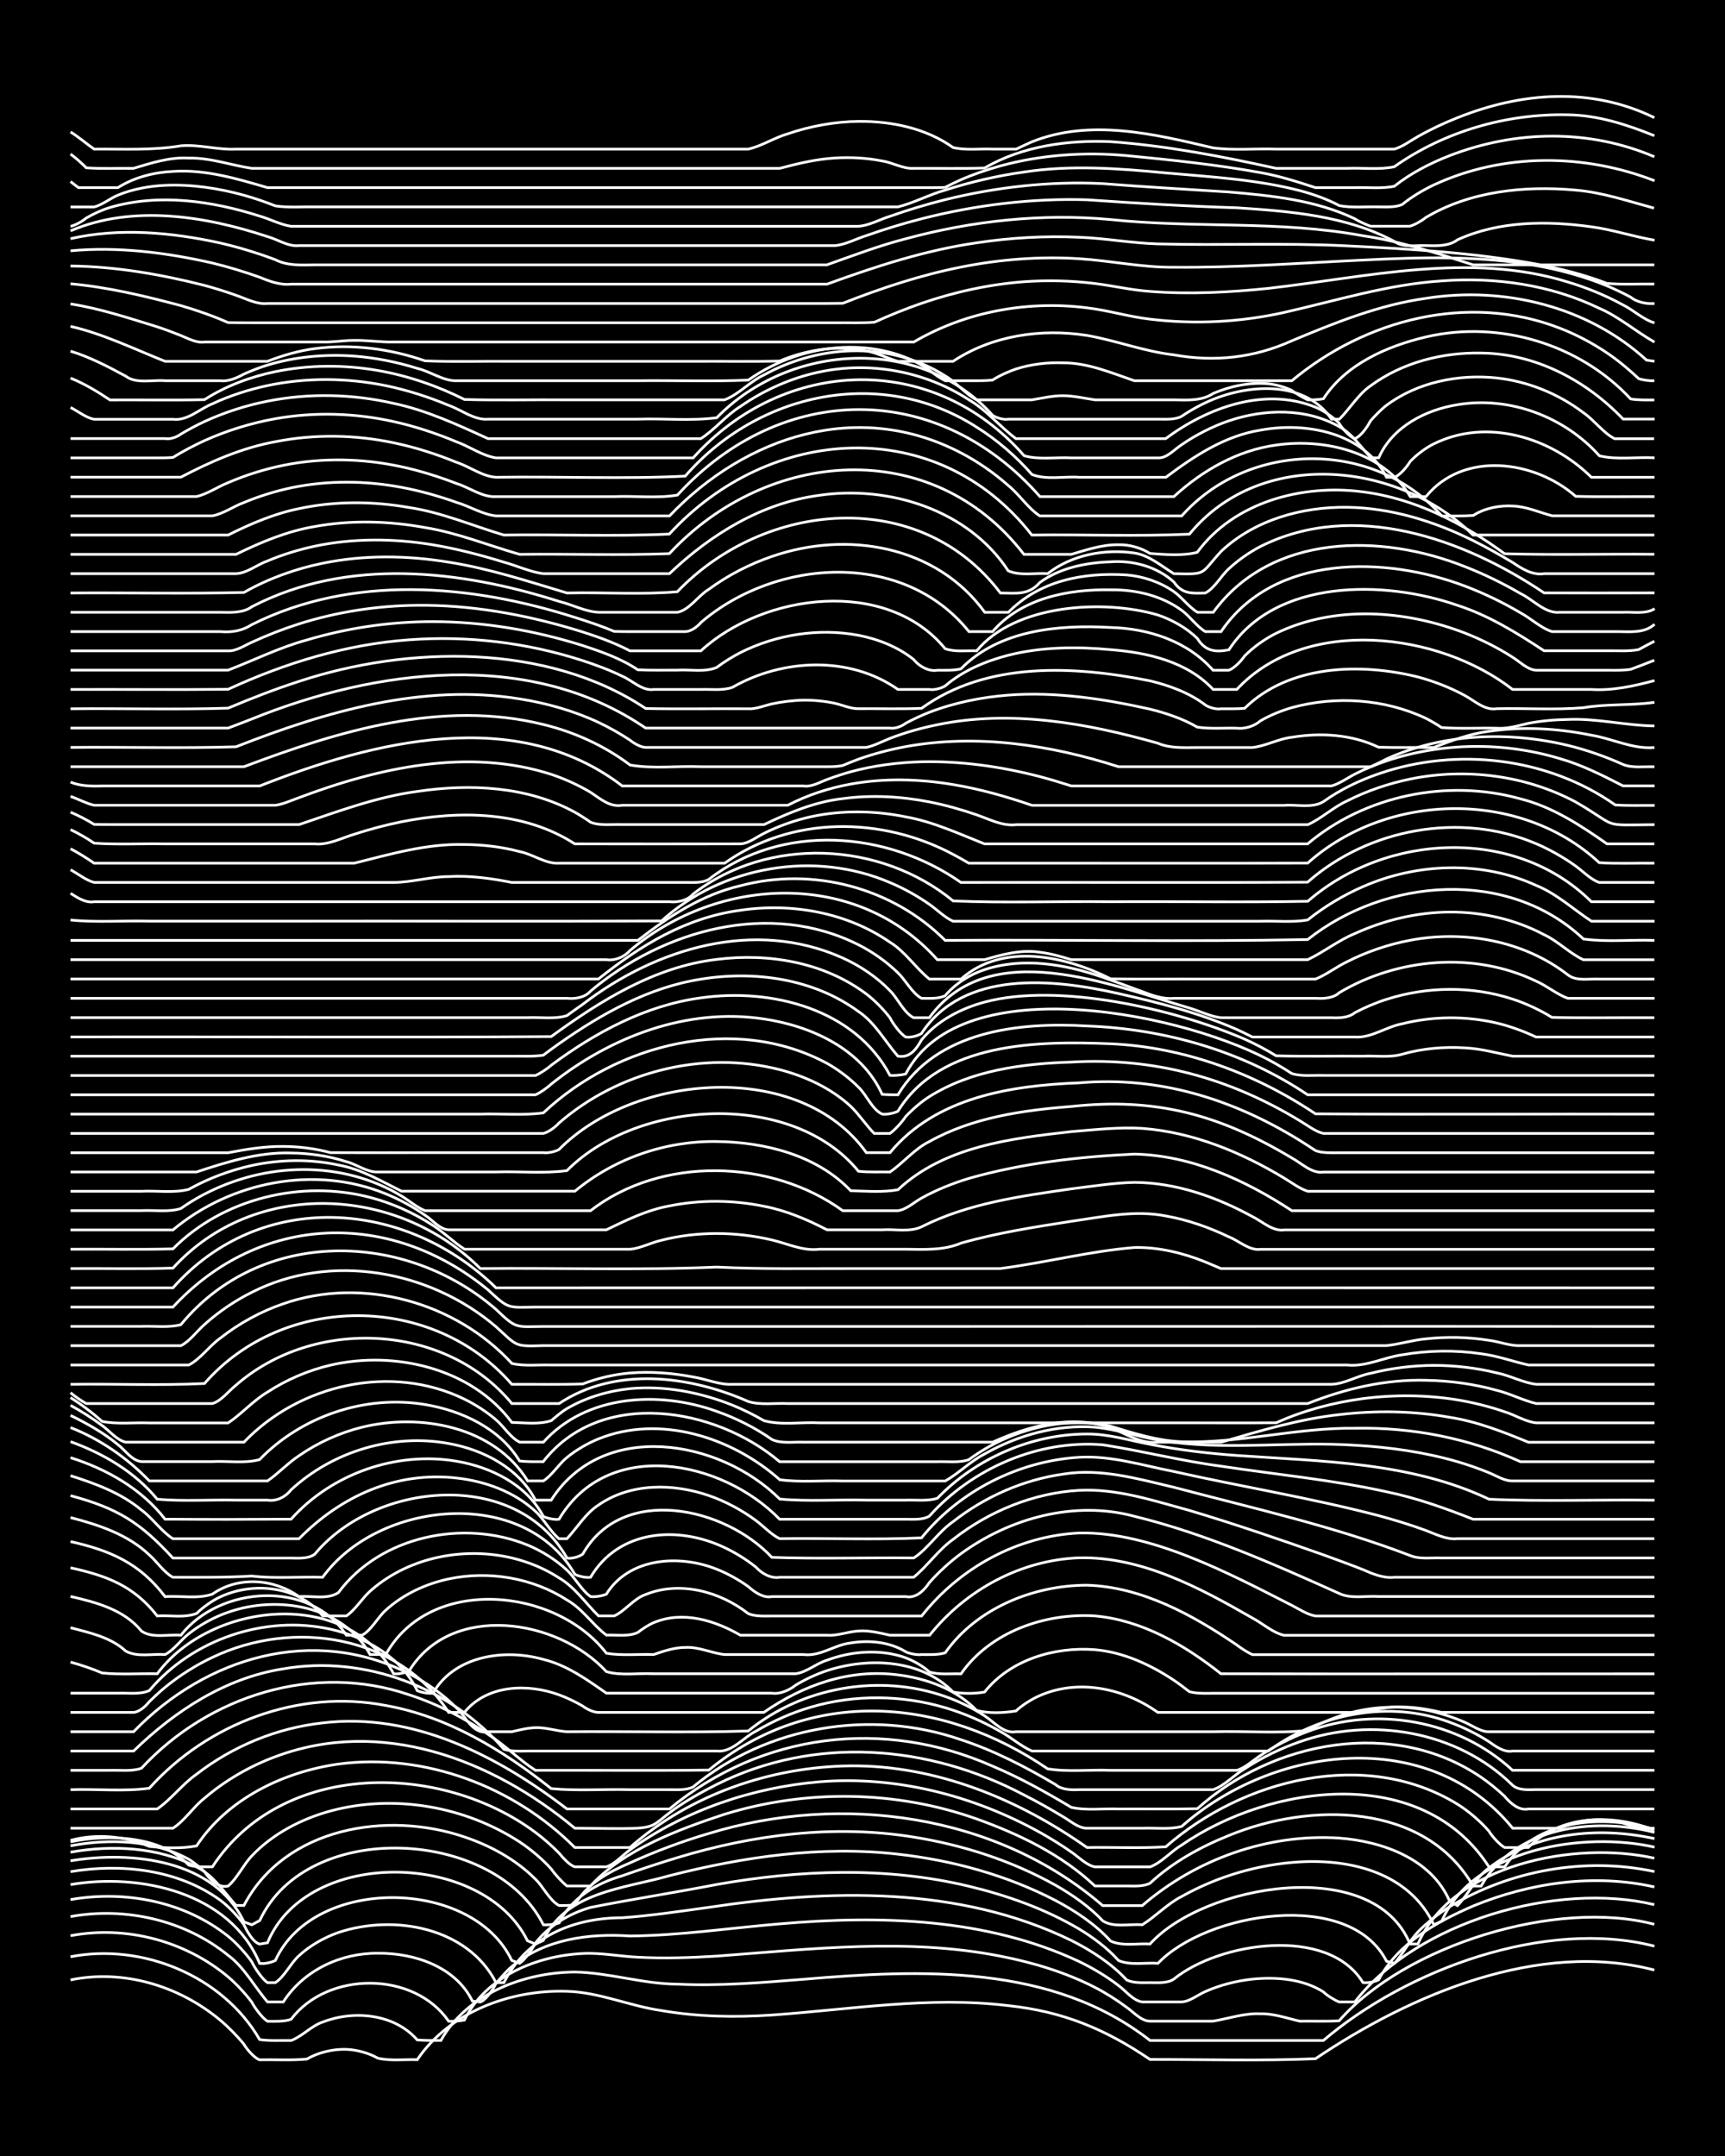 <?xml version="1.0" encoding="UTF-8"?><svg id="a" xmlns="http://www.w3.org/2000/svg" width="1920" height="2400" viewBox="0 0 192 240"><defs><style>.b{fill:none;stroke:#fff;stroke-miterlimit:10;stroke-width:.3px;}.c{stroke-width:0px;}</style></defs><rect class="c" width="192" height="240"/><path class="b" d="M7.85,220.4c5.88-1.22,12.1.66,16.66,4.48.86.71,1.93,1.8,2.63,2.67.31.54,1.14,1.53,1.75,1.74,1.71-.03,3.56.08,5.26-.08,1.28-.74,2.91-1.13,4.39-1.08,1.16.04,2.5.4,3.51.98,1.38.33,2.98.12,4.39.17,3.62-5.33,10.39-7.82,16.66-7.61,3.59.09,6.99,1.64,10.52,2.14,4.03.7,8.2.77,12.28.5,8.74-.61,17.54-2.12,26.31-1.05,6.06.64,10.78,2.59,15.79,5.99,6.12,0,12.31.18,18.42-.08,10.57-7.14,24.85-13.23,37.71-9.87"/><path class="b" d="M7.85,217.82c7.97-1.56,16.95,2.12,21.05,9.22,1.09.17,2.41.08,3.51.1,1.21-.44,2.26-1.64,3.51-2.05,3.46-1.35,7.99-.93,10.52,1.99.78.07,1.85.06,2.63.06,2.91-5.18,9.2-7.57,14.91-7.62,3.82.07,7.57,1.33,11.4,1.35,4.67.23,9.38-.17,14.03-.54,13.08-1.11,27.69-1.73,38.59,6.81h19.3c9.27-7.92,24.72-13.6,36.84-10.5"/><path class="b" d="M7.85,215.48c6.14-1.17,12.76.56,17.54,4.58.88.74,1.95,1.89,2.63,2.81.31.6,1.16,1.77,1.75,2.13.79,0,1.87.06,2.63-.22,4.06-5.38,13.68-5.4,17.54.22.44.03,1.32-.04,1.75-.13,2.37-4.84,8.01-7.16,13.16-7.41,2.02-.11,4.13.32,6.14.41,2.9.16,5.88.06,8.77-.12,10.49-.78,21.15-2.05,31.57,0,3.61.7,7.24,1.79,10.52,3.47,1.16.59,2.47,1.42,3.51,2.2.76.51,1.64,1.56,2.63,1.57,2.3,0,4.71,0,7.02,0,1.71-.28,3.5-.91,5.26-.82,1.46-.05,2.99.5,4.39.82,1.4-.02,2.98.04,4.39-.04,7.36-8.42,24.23-13.61,35.08-10.74"/><path class="b" d="M7.85,213.35c6.09-1.11,12.71.38,17.54,4.31,1.8,1.32,2.96,3.54,4.39,5.19h1.75c2.28-3.53,6.37-5.45,10.53-5.42,4.03-.04,8.65,1.48,10.52,5.33l.88.1c.67-.25,1.46-1.47,1.75-2.08.44-.51,1.23-1.45,1.75-1.86,3.64-3.07,8.56-3.72,13.16-3.41,5.57-.05,11.13-.89,16.66-1.35,11.19-.97,23-.66,33.33,4.19,1.49.72,3.08,1.66,4.39,2.68.78.56,1.62,1.68,2.63,1.82,1.4,0,2.98,0,4.39,0,.9-.04,1.84-.81,2.63-1.15,1.62-.73,3.5-1.2,5.26-1.39,2.66-.26,5.59-.03,7.89,1.42.33.36,1.29.95,1.75,1.12.42,0,1.33,0,1.75,0,6.94-8.94,22.46-13.43,33.33-10.83"/><path class="b" d="M7.85,211.46c6.05-1.07,12.69.2,17.54,4.08.9.72,1.96,1.89,2.63,2.83.3.65,1.15,1.93,1.75,2.33h.88c1.02-.67,1.73-2.2,2.63-3,1.21-1.12,2.83-2.04,4.39-2.58,6.15-2.06,14.37-.59,17.54,5.58h.88c2.55-5.07,7.69-7.22,13.16-7.22,3.21-.23,6.46-.72,9.65-1.16,13.43-2.02,27.86-2.4,40.35,3.69,2.21,1.11,4.45,2.55,6.14,4.38.73.39,1.83.31,2.63.31.82,0,1.92.1,2.63-.39,5.02-4.1,17.17-5.98,21.05.38.47.08,1.33-.08,1.75-.3,2.13-4.06,6.46-6.46,10.52-8.22,6.32-2.6,13.46-3.63,20.17-2.12"/><path class="b" d="M7.85,209.79c7.72-1.33,17.76.87,21.05,8.77.48.08,1.33-.1,1.75-.33,4.29-9.43,21.94-9.22,26.31,0l.88.32c.59-.39,1.44-1.61,1.75-2.25,1.5-1.94,3.8-3.3,6.14-3.97,4.64-.92,9.38-1.65,14.03-2.55,9.25-1.64,18.88-2.02,28.07.19,4.26,1.02,8.5,2.52,12.28,4.76,1.55.93,3.18,2.15,4.39,3.51,1.32.57,2.98.21,4.39.31,5.34-5.63,21.3-8.37,25.44-.23l.88.23c.9-.96,1.71-2.57,2.63-3.51.98-1.02,2.31-2.05,3.51-2.79,6.74-4.06,15.1-5.57,22.8-3.91"/><path class="b" d="M7.85,208.35c5.64-.95,11.94-.25,16.66,3.17.91.67,1.98,1.79,2.63,2.72.31.65.97,1.93,1.75,2.17l.88-.14c4.4-10.68,24.03-10.22,28.94-.23l.88.37.88-.4c2.48-5.44,8.98-5.76,14.03-7.21,8.27-2.11,16.9-3.37,25.43-2.4,6.07.68,12.11,2.33,17.54,5.15,2.21,1.17,4.46,2.65,6.14,4.52,1.31.61,2.98.24,4.39.33,5.95-6.61,24.84-10,28.94,0h.88c3.9-8.96,17.63-11.51,26.31-9.55"/><path class="b" d="M7.85,207.14c6.79-1.13,16-.15,19.3,6.8l.88.32.88-.47c5.27-11.36,26.16-10.29,31.57.47.45.05,1.32-.06,1.75-.2,1.34-2.77,4.16-4.42,7.02-5.25,1.99-.7,4.11-1.41,6.14-2.02,8.47-2.58,17.52-3.72,26.31-2.29,5.49.88,10.92,2.63,15.79,5.36,1.87,1.06,3.79,2.4,5.26,3.97,1.25.78,2.98.31,4.39.43,1.47-.91,2.82-2.36,4.39-3.15,4-2.25,8.58-3.59,13.16-3.85,5.86-.33,12.2,1.31,14.91,7l.88-.41c3.54-8.14,15.88-10,23.68-8.23"/><path class="b" d="M7.85,206.18c4.64-.82,9.8-.59,14.03,1.65,1.85.9,3.07,2.8,4.39,4.28h.88c4.53-8.68,15.92-10.58,24.56-7.62,2.89.97,5.73,2.52,7.89,4.7.86.81,1.56,2.36,2.63,2.93.44.01,1.32-.02,1.75-.06,1.29-2.34,3.77-3.68,6.14-4.69,2.82-1.28,5.8-2.4,8.77-3.27,14.73-4.52,32.02-2.2,43.85,8.03h4.39c5.97-5.17,14.01-8.04,21.93-7.52,4.79.36,10.24,2.29,12.28,7l.88.52c1.21-1.23,2.06-3.17,3.51-4.2,5.14-3.98,12.22-4.63,18.42-3.26"/><path class="b" d="M7.85,205.47c4.33-.82,9.23-.66,13.16,1.5.48.28,1.36.99,1.75,1.38.54.84,1.52,1.86,2.63,1.6.99-.83,1.74-2.43,2.63-3.35,2.33-2.47,5.52-4.12,8.77-5.01,7.07-1.9,14.93-.53,21.05,3.45,1.21.8,2.54,1.92,3.51,3,.35.53,1.25,1.52,1.75,1.9h2.63c3.68-4.05,9.8-6.29,14.91-7.98,9.1-2.8,19.08-2.67,28.07.52,4.73,1.7,9.47,3.97,13.16,7.46,1.1,0,2.41,0,3.51,0,.81,0,1.89.09,2.63-.31,2.5-2.33,5.62-4.04,8.77-5.31,8.98-3.7,21.77-3.74,27.19,5.63h.88c3.78-6.62,12.48-7.7,19.3-5.98"/><path class="b" d="M7.85,205.03c4.15-.89,10.08-.69,13.16,2.59.77.24,1.84.19,2.63.19,7.74-11.84,25.38-11.71,35.96-3.83.84.62,1.91,1.56,2.63,2.31.41.48,1.13,1.33,1.75,1.52,1.1,0,2.41,0,3.51,0,.95-.3,1.84-1.33,2.63-1.89,6.11-4.4,13.57-6.93,21.05-7.57,8.51-.7,17.13,1.5,24.56,5.62,1.13.63,2.45,1.44,3.51,2.19.77.52,1.69,1.48,2.63,1.66,2.01,0,4.13,0,6.14,0,1.27-.47,2.35-1.75,3.51-2.43,9.96-6.86,26.8-9.09,34.21,2.43h1.75c3.51-5.41,10.99-5.84,16.66-4.18"/><path class="b" d="M7.85,204.87c2.83-.79,6.09-.49,8.77.67,1.68.18,3.59.26,5.26-.06,3.47-5.27,9.68-8.24,15.79-9.11,9.57-1.27,19.55,2.49,26.31,9.29h6.14c6.67-5.9,15.7-9,24.56-9.09,9.49-.07,18.64,3.68,26.31,9.09,2.89-.05,5.88.11,8.77-.08,8.59-7.55,22.24-11.01,32.45-4.75,1.23.77,2.56,1.9,3.51,3,.31.54,1.2,1.53,1.75,1.83h2.63c3.64-3.72,9.44-3.75,14.03-1.94"/><path class="b" d="M7.85,203.51h11.4c1.29-.82,2.3-2.4,3.51-3.34,2.3-1.98,5.05-3.57,7.89-4.62,11.76-4.42,24.12.29,33.33,7.96,12.84.12,5.48.34,15.79-4.87,10.9-5.45,23.58-4.45,34.21,1.17,1.44.73,3.01,1.61,4.39,2.45.77.44,1.69,1.28,2.63,1.25,2.01,0,4.13,0,6.14,0,1.4-.06,3.02.18,4.39-.2,10.22-9.06,27.52-11.22,36.84.2,1.71,0,3.55,0,5.26,0,1.07-.41,2.36-.85,3.51-.92,1.11-.08,2.43.06,3.51.35.44.13,1.32.42,1.75.57.43,0,1.32,0,1.75,0"/><path class="b" d="M7.85,201.37h9.65c1.55-1.06,2.83-2.8,4.39-3.88,4.03-3.12,8.96-5.15,14.03-5.7,10.02-1.21,19.46,3.65,27.19,9.58h11.4c10.24-8.48,23.85-10.14,35.96-4.77,3.02,1.27,5.97,2.91,8.77,4.59,1.67.38,3.56.11,5.26.18,2.9-.02,5.88.04,8.77-.03,8.39-7.58,21.89-10.12,31.57-3.51.83.56,1.9,1.43,2.63,2.13.6.73,1.6,1.64,2.63,1.41,4.66,0,9.37,0,14.03,0"/><path class="b" d="M7.85,199.22c2.89-.1,5.91.23,8.77-.16,6.49-7.24,16.69-11.08,26.31-9.21,6.88,1.22,13.03,4.96,18.42,9.25,2.88.28,5.88.04,8.77.12,1.41,0,2.98,0,4.39,0,.81,0,1.88.08,2.63-.3,8.18-6.79,19.81-8.74,29.82-5.26,3.68,1.2,7.2,3.03,10.52,4.99.68.6,1.78.61,2.63.57,1.1,0,2.41,0,3.51,0,3.78,0,7.62,0,11.4,0,1.27-.42,2.36-1.66,3.51-2.32,1.88-1.23,4.02-2.28,6.14-3.01,7.99-2.84,17.57-1.19,23.68,4.83.65.6,1.81.51,2.63.49,1.09,0,2.41,0,3.51,0,3.19,0,6.46,0,9.65,0"/><path class="b" d="M7.85,197.07c1.41,0,2.98,0,4.39,0,1.1-.04,2.45.15,3.51-.24,7.47-8.08,19.26-11.8,29.82-8.16,3.1,1,6.09,2.56,8.77,4.4,1.82,1.16,3.46,2.84,5.26,4,6.42-.02,12.88.05,19.3-.03,11.36-9.34,26-8.13,37.71-.14,2.27.38,4.72.07,7.02.17,4.07,0,8.21,0,12.28,0,.43,0,1.32,0,1.75,0,.91-.26,1.85-1.14,2.63-1.65,1.6-1.06,3.46-2.01,5.26-2.67,7.65-2.89,16.79-1.27,22.8,4.31h15.79"/><path class="b" d="M7.85,194.92h7.02c4.6-4.47,10.23-8.15,16.66-9.15,9-1.57,18.63,2.05,24.56,8.96,1.08.32,2.4.16,3.51.19,1.71,0,3.55,0,5.26,0,4.95,0,9.96,0,14.91,0,1.7.2,2.97-1.53,4.39-2.22,1.89-1.13,4.03-2.07,6.14-2.68,4.83-1.41,10.09-1.35,14.91.08,2.1.62,4.24,1.55,6.14,2.65,1.14.61,2.31,1.66,3.51,2.17,8.76,0,17.55,0,26.31,0,5.74-4.18,13.42-5.72,20.17-3.21,1.48.53,3.06,1.31,4.39,2.17.71.51,1.7,1.23,2.63,1.04,5.25,0,10.54,0,15.79,0"/><path class="b" d="M7.85,192.77h7.02c8.06-8.32,20-11.89,30.7-6.44,1.89.96,3.77,2.3,5.26,3.81,1.03.95,1.8,2.98,3.51,2.63.78,0,1.85,0,2.63,0,.77-.18,1.83-.44,2.63-.45,1.12-.05,2.4.39,3.51.45,6.71-.06,13.47.13,20.17-.08,6.01-4.91,14.6-6.41,21.93-3.84,1.49.52,3.07,1.29,4.39,2.16,1.06.68,2.11,2.02,3.51,1.76,7.3,0,14.63,0,21.93,0,3.48-.11,7.07.23,10.52-.15,1.6-.92,3.47-1.67,5.26-2.09,2.85-.67,5.92-.66,8.77.02,1.13.27,2.45.72,3.51,1.2.77.34,1.74,1.05,2.63,1.02,6.13,0,12.29,0,18.42,0"/><path class="b" d="M7.85,190.62c2.3,0,4.71,0,7.02,0,.67-.06,1.37-.71,1.75-1.2.43-.42,1.29-1.22,1.75-1.59,1.57-1.29,3.43-2.47,5.26-3.33,8.98-4.31,20.65-2.53,26.31,6.12h1.75c2.5-3.09,7.03-3.24,10.52-1.96.82.29,1.88.8,2.63,1.24.43.33,1.2.72,1.75.72,3.19,0,6.46,0,9.65,0,2.9,0,5.87,0,8.77,0,4.41-3.05,9.49-4.87,14.91-4.18,3.2.39,6.5,1.59,8.77,3.95,1.35.38,3.01.29,4.39.07.68-.64,1.77-1.33,2.63-1.7,4.33-1.91,9.4-.83,13.16,1.86,7.01,0,14.04,0,21.05,0,2.03.1,4.09-.72,6.14-.6,1.43,0,3,.27,4.39.6,1.1,0,2.41,0,3.51,0,6.71,0,13.46,0,20.17,0"/><path class="b" d="M7.85,188.48c1.71,0,3.55,0,5.26,0,1.11-.05,2.47.18,3.51-.29,4.8-5.71,12.89-8.45,20.17-6.83,3.91.87,7.86,3.11,9.65,6.84.43.2,1.29.35,1.75.28,2.41-4.19,7.96-4.98,12.28-3.76,2.61.63,4.87,2.25,7.02,3.76,6.13,0,12.29,0,18.42,0,.89.14,1.95-.33,2.63-.88,1.04-.64,2.35-1.25,3.51-1.63,4.61-1.5,10.48-1.28,14.03,2.38,1.09.2,2.42.2,3.51,0,2.86-3.61,7.81-5.06,12.28-4.71,3.15.27,6.17,1.66,8.77,3.39.45.3,1.33.95,1.75,1.29,1.08.28,2.41.14,3.51.17,2.6,0,5.29,0,7.89,0,13.44,0,26.9,0,40.35,0"/><path class="b" d="M7.85,185.02c1.12.3,2.44.75,3.51,1.21,2,.21,4.13.05,6.14.09,5.96-8.05,21.16-9.66,26.31,0,.48.08,1.33-.11,1.75-.35,4.69-7.61,16.52-5.8,21.93.11,1.65.49,3.56.14,5.26.24,2.9,0,5.87,0,8.77,0,2.3,0,4.71,0,7.02,0,1.21-.15,2.34-1.16,3.51-1.51,2.48-.93,5.32-1.2,7.89-.54,1.22.31,2.57,1,3.51,1.85,1.06.34,2.41.17,3.51.21,3.25-4.68,9.37-6.8,14.91-6.45,5.22.46,10,3.24,14.03,6.44,16.07.04,32.16,0,48.24.01"/><path class="b" d="M7.85,181.19c2.11.56,4.49,1.06,6.14,2.6,1.27.72,2.98.28,4.39.39.95-.49,1.8-1.67,2.63-2.31,1.26-1.01,2.86-1.88,4.39-2.4,5.5-1.94,12.78-.73,15.79,4.71h1.75c4.89-8.82,18.89-7.52,24.56-.14,1.69.28,3.56.08,5.26.14,1.07-.38,2.36-.8,3.51-.79,1.48-.1,2.96.65,4.39.79,2.9,0,5.87,0,8.77,0,1.91.23,3.39-1.07,5.26-1.29,2.05-.34,4.35-.12,6.14.99.41.21,1.29.37,1.75.3.79,0,1.87.06,2.63-.2,3.5-4.97,9.83-7.52,15.79-7.52,6.1.19,11.73,3.3,16.66,6.65.41.33,1.27.88,1.75,1.08.78,0,1.85,0,2.63,0,2.3,0,4.71,0,7.02,0,11.69,0,23.4,0,35.08,0"/><path class="b" d="M7.85,177.71c2.86.66,5.96,1.47,7.89,3.85,1.17.84,2.98.35,4.39.47,4.34-5.52,14.39-6.21,18.42,0h1.75c1.04-.56,1.76-2.02,2.63-2.78,1.93-1.77,4.47-2.95,7.02-3.49,4.45-.94,9.32-.13,13.16,2.35,1.74.98,2.86,2.77,4.39,3.91,1.11-.05,2.48.2,3.51-.31.41-.33,1.26-.89,1.75-1.08,3.21-1.35,6.78-.27,9.65,1.4,3.19,0,6.46,0,9.65,0,1.12.09,2.39-.42,3.51-.47,1.13-.1,2.42.24,3.51.47,1.4,0,2.98,0,4.39,0,4.03-5.06,10.16-8.38,16.66-8.62,6.95-.14,13.42,3.34,19.3,6.72,1.11.59,2.26,1.64,3.51,1.91,2.6,0,5.29,0,7.89,0,11.1,0,22.23,0,33.33,0"/><path class="b" d="M7.85,174.52c4.03.89,7.02,1.99,9.65,5.36,1.41-.09,3.05.25,4.39-.28.69-.68,1.75-1.44,2.63-1.84,3.71-1.73,8.74-1.2,11.4,2.12.78,0,1.85,0,2.63,0,.96-.64,1.78-1.99,2.63-2.74,1.72-1.56,3.92-2.74,6.14-3.41,4.92-1.49,10.56-.9,14.91,1.92,1.74,1.01,2.99,2.86,4.39,4.23.44,0,1.31,0,1.75,0,1.23-.57,2.19-1.95,3.51-2.39,3.8-1.54,8.27-.32,11.4,2.13.75.34,1.83.27,2.63.27,1.41,0,2.98,0,4.39,0,4.07,0,8.21,0,12.28,0,4.22-5.36,10.69-8.92,17.54-9.24,7.93-.18,16.72,4.51,23.68,8.06.77.4,1.76,1.05,2.63,1.18,1.41,0,2.98,0,4.39,0,3.49,0,7.04,0,10.52,0,7.59,0,15.21,0,22.8,0"/><path class="b" d="M7.85,171.6c4.43,1,7.71,2.41,10.52,6.13,1.7-.11,3.63.28,5.26-.27,2.88-2.03,6.84-1.74,9.65.27,1.41-.12,3.17.37,4.39-.45,4.67-6.31,13.94-8.2,21.05-5.29,1.55.64,3.16,1.64,4.39,2.8.87.8,1.64,2.27,2.63,2.94.47.06,1.33-.08,1.75-.27,2.53-4.1,8.16-4.44,12.28-2.78,1.18.46,2.49,1.19,3.51,1.93.7.61,1.66,1.31,2.63,1.12,4.95,0,9.96,0,14.91,0,1.15.23,2.06-.71,2.63-1.57.99-1.12,2.3-2.32,3.51-3.21,5.46-3.98,12.67-5.95,19.3-4.16,7.9,1.93,15.41,5.27,22.8,8.59,1.3.63,2.98.24,4.39.34,2.6,0,5.29,0,7.89,0,7.59,0,15.21,0,22.8,0"/><path class="b" d="M7.85,168.93c3.13.81,6.38,1.88,8.77,4.16.82.71,1.65,1.98,2.63,2.49,2.9,0,5.88.04,8.77-.14,2.58.31,5.3.06,7.89.14,6.19-8.57,22.38-10.19,28.07-.34.42.23,1.27.42,1.75.34,3.14-5.33,9.74-5.77,14.91-3.31,1.18.55,2.5,1.37,3.51,2.19.62.69,1.67,1.29,2.63,1.12,4.95,0,9.96,0,14.91,0,1.52-1.23,2.77-3.07,4.39-4.22,3.99-3.13,8.95-5.17,14.03-5.46,4.18-.22,8.29,1.15,12.28,2.24,5,1.49,9.99,3.2,14.91,4.94,1.41.51,2.99,1.09,4.39,1.64,1.06.47,2.32,1,3.51.86,9.64,0,19.3,0,28.94,0"/><path class="b" d="M7.85,166.49c5.25,1.41,7.74,2.97,11.4,6.95,3.19,0,6.46,0,9.65,0,1.1,0,2.41,0,3.51,0,.83.01,1.93.1,2.63-.44,6.74-8.11,22.41-9.57,28.07.44.51.1,1.34-.14,1.75-.44,4.41-7.79,15.83-5.24,21.05.36,5.24.19,10.54.01,15.79.07,1.54-.98,2.77-2.94,4.39-4.05,3.53-2.77,7.83-4.67,12.28-5.29,4.14-.67,8.28.53,12.28,1.47,8.81,2.33,17.79,4.33,26.31,7.6,1.05.44,2.4.22,3.51.27,2.01,0,4.13,0,6.14,0,5.83,0,11.71,0,17.54,0"/><path class="b" d="M7.85,164.27c2.77.88,5.64,1.93,7.89,3.82,1.22.88,2.24,2.4,3.51,3.2h14.03c4.68-4.75,10.79-7.52,17.54-6.76,3.17.35,6.4,1.52,8.77,3.7.9.81,1.69,2.29,2.63,3.06h.88c1.1-1.18,2.11-2.86,3.51-3.75,3.55-2.48,8.31-2.43,12.28-1.06,1.84.63,3.7,1.63,5.26,2.79.79.58,1.73,1.59,2.63,2.01,5.24-.08,10.55.15,15.79-.09,4.23-5.24,10.83-8.56,17.54-8.97,3.56-.21,7.07.91,10.52,1.58,7.58,1.7,15.29,2.95,22.8,4.91,1.73.47,3.58,1.03,5.26,1.65,1.07.4,2.32,1.06,3.51.92,7.3,0,14.63,0,21.93,0"/><path class="b" d="M7.85,162.26c4.03,1.28,7.9,3.46,10.52,6.85,4.66.04,9.37.03,14.03,0,4.52-5.07,11.72-7.59,18.42-6.45,3.82.65,7.78,2.59,9.65,6.14.42.22,1.28.4,1.75.32,5.41-9.13,18.12-6.63,24.56,0,3.49,0,7.04,0,10.52,0,1.1,0,2.41,0,3.51,0,.82,0,1.9.09,2.63-.35,4.77-5.32,12.13-8.52,19.3-7.94,4.38.68,8.75,1.8,13.16,2.38,6.13.93,12.36,1.51,18.42,2.85,3.3.67,6.53,1.83,9.65,3.06,6.71,0,13.46,0,20.17,0"/><path class="b" d="M7.85,160.48c3.65,1.32,7.16,3.37,9.65,6.41,2.88.25,5.88.04,8.77.1,1.1,0,2.41,0,3.51,0,1.02.16,2.02-.37,2.63-1.16,4.64-4.28,11.32-6.29,17.54-5.14,3.85.69,7.78,2.72,9.65,6.3h1.75c5.72-8.99,18.74-6.8,25.44-.12,3.17.29,6.46.04,9.65.12,1.41,0,2.98,0,4.39,0,1.1-.04,2.44.14,3.51-.21,4.28-4.45,10.48-7.15,16.66-7.15,2.36-.02,4.72.72,7.02,1.15,3.16.62,6.44,1.01,9.65,1.24,9.45.66,19.35.72,28.07,4.87,6.11.28,12.3.02,18.42.11"/><path class="b" d="M7.85,158.91c3.31,1.3,6.3,3.38,8.77,5.94h13.16c1.16-.8,2.32-2.03,3.51-2.81,2.09-1.45,4.54-2.56,7.02-3.17,6.51-1.59,14.7-.08,18.42,5.98h1.75c.95-.6,1.76-1.92,2.63-2.61.99-.82,2.32-1.59,3.51-2.07,6.82-2.75,14.87-.18,20.17,4.55,2.28.31,4.72.06,7.02.14,3.78,0,7.62,0,11.4,0,1.49-.84,2.85-2.23,4.39-3.01,3.69-2.1,8.02-3.29,12.28-2.98,2.94.3,5.82,1.42,8.77,1.69,6.69.82,13.47-.12,20.17.32,3.83.22,7.72.76,11.4,1.83,1.12.33,2.43.78,3.51,1.23.77.31,1.76.95,2.63.91,5.25,0,10.54,0,15.79,0"/><path class="b" d="M7.85,157.56c1.81.88,3.71,1.95,5.26,3.24.79.59,1.57,1.81,2.63,1.9,2.6,0,5.29,0,7.89,0,1.7-.09,3.61.23,5.26-.22,4.68-4.84,11.77-7.24,18.42-6.13,4.08.68,8.31,2.64,10.52,6.28.78.1,1.85.08,2.63.08,6.38-8.23,19.16-6.08,26.31,0,4.37,0,8.79,0,13.16,0,1.41,0,2.98,0,4.39,0,1.11-.04,2.44.15,3.51-.22,2.56-1.9,5.64-3.22,8.77-3.81,2.28-.42,4.75-.46,7.02.08,2.55.79,5.21,1.62,7.89,1.73,6.46.21,12.83-1.59,19.3-1.5,6.33-.13,12.66,1.1,18.42,3.72,4.95,0,9.96,0,14.91,0"/><path class="b" d="M7.85,156.44c1.15.62,2.46,1.46,3.51,2.24.79.56,1.64,1.64,2.63,1.86,4.37,0,8.79,0,13.16,0,6.19-6.47,16.41-8.78,24.56-4.78,1.19.58,2.51,1.43,3.51,2.3.83.69,1.62,2.01,2.63,2.48h2.63c4.79-5.33,12.9-5.74,19.3-3.43,2.14.75,4.29,1.83,6.14,3.13,1.04.49,2.4.25,3.51.3,7.01,0,14.04,0,21.05,0,4.06-1.84,8.78-3.11,13.16-1.6,1.69.65,3.37,1.84,5.26,1.6,2.3,0,4.71.01,7.02,0,4.31-1.26,8.68-2.58,13.16-3.07,4.06-.48,8.25-.42,12.28.3,3.03.47,5.96,1.62,8.77,2.78,4.66,0,9.37,0,14.03,0"/><path class="b" d="M7.85,155.58c1.17.73,2.49,1.72,3.51,2.65,1.68.34,3.56.1,5.26.17,2.9,0,5.87,0,8.77,0,1.49-.99,2.83-2.52,4.39-3.44,2.11-1.38,4.56-2.43,7.02-3,7.12-1.64,15.67.33,20.17,6.38,1.4.03,3.04.26,4.39-.2.45-.38,1.24-1.06,1.75-1.34,2.11-1.24,4.6-1.97,7.02-2.22,3.86-.36,7.82.41,11.4,1.84,1.14.46,2.45,1.11,3.51,1.73,1.94.53,4.14.13,6.14.24,13.73,0,27.49,0,41.22,0,3.19,0,6.46.02,9.65-.01,3.03-1.37,6.35-2.25,9.65-2.69,3.47-.45,7.07-.42,10.52.14,1.74.29,3.6.75,5.26,1.33,1.12.33,2.33,1.12,3.51,1.23,4.37,0,8.79,0,13.16,0"/><path class="b" d="M7.85,155.03c.4.35,1.28.97,1.75,1.21,3.19,0,6.46,0,9.65,0,1.41,0,2.98,0,4.39,0,1-.29,1.84-1.43,2.63-2.05,8.65-7.57,23.28-6.95,30.7,2.05h5.26c6.22-4.15,14.52-3.12,21.05-.23,1.36.43,2.98.16,4.39.23,2.01,0,4.13,0,6.14,0,14.61,0,29.24,0,43.85,0,2.6,0,5.29,0,7.89,0,4.17-1.66,8.64-2.71,13.16-2.59,2.63.04,5.36.41,7.89,1.12,1.45.35,2.94,1.13,4.39,1.47,4.37,0,8.79,0,13.16,0"/><path class="b" d="M7.85,154.1c4.95-.07,9.97.15,14.91-.09,8.82-10.12,25.44-10.05,34.21.09,2.6-.02,5.29.05,7.89-.04,1.64-.64,3.51-1.07,5.26-1.22,2.31-.19,4.74,0,7.02.44,1.42.21,2.93.9,4.39.82,17.54,0,35.09,0,52.62,0,4.66,0,9.37,0,14.03,0,1.47-.04,2.94-.97,4.39-1.23,2.26-.57,4.69-.87,7.02-.88,2.33,0,4.76.28,7.02.84,1.44.28,2.93,1.1,4.39,1.27,4.37,0,8.79,0,13.16,0"/><path class="b" d="M7.85,151.95h13.16c1.3-.66,2.32-2.16,3.51-2.99,2.07-1.64,4.52-2.98,7.02-3.83,8.81-3.07,19.18-.19,25.44,6.65,1.38.32,2.98.12,4.39.17,2.31,0,4.71,0,7.02,0,7.01,0,14.04,0,21.05,0,20.17,0,40.35,0,60.52,0,2.09.22,4.09-.86,6.14-1.14,2.87-.5,5.89-.54,8.77-.11,1.75.21,3.55.87,5.26,1.25,4.66,0,9.37,0,14.03,0"/><path class="b" d="M7.85,149.8h12.28c.97-.47,1.83-1.67,2.63-2.36,1.54-1.39,3.4-2.66,5.26-3.58,8.78-4.48,19.82-2.47,27.19,3.83,2.39,2.16,2,2.21,5.26,2.1,2.6,0,5.29,0,7.89,0,6.71,0,13.46,0,20.17,0,14.61,0,29.24,0,43.85,0,5.25,0,10.54,0,15.79,0,2.01,0,4.13,0,6.14,0,1.42-.14,2.96-.63,4.39-.75,2.3-.26,4.73-.21,7.02.16,1.11.13,2.39.65,3.51.59,4.95,0,9.96,0,14.91,0"/><path class="b" d="M7.85,147.65c2.6,0,5.29,0,7.89,0,1.41-.06,3.01.17,4.39-.19,8.87-10.8,24.91-10.52,35.08-1.7,2.31,2.21,2.17,1.92,5.26,1.9,2.31,0,4.71,0,7.02,0,6.71,0,13.46,0,20.17,0,32.16.01,64.32-.03,96.48,0"/><path class="b" d="M7.85,145.5h11.4c9.7-10.46,24.2-10.86,35.08-1.91,2.32,2.16,2.17,1.95,5.26,1.91,2.31,0,4.71,0,7.02,0,6.71,0,13.46,0,20.17,0,32.45,0,64.91,0,97.35,0"/><path class="b" d="M7.85,143.36h11.4c9.75-11,25.84-9.9,35.96,0,42.99,0,85.94-.02,128.93,0"/><path class="b" d="M7.85,141.21c3.78-.03,7.63.07,11.4-.05,9.05-9.95,24.93-9.24,34.21.05,8.76-.09,17.56.21,26.31-.16,4.95.24,9.95.15,14.91.16,5.54,0,11.12,0,16.66,0,4.97-.64,9.91-1.93,14.91-2.34,2.68-.06,5.42.6,7.89,1.6.43.19,1.32.56,1.75.74,1.1,0,2.41,0,3.51,0,14.9,0,29.83,0,44.73,0"/><path class="b" d="M7.85,139.06c3.78-.03,7.62.06,11.4-.04,5.58-5.63,14.31-7.72,21.93-5.73,2.46.64,4.9,1.73,7.02,3.13,1.17.73,2.34,1.91,3.51,2.64,6.13,0,12.29,0,18.42,0,1.16-.09,2.38-.76,3.51-1,1.97-.51,4.11-.75,6.14-.75,2.03,0,4.17.25,6.14.72,1.72.4,3.45,1.26,5.26,1.03,3.19,0,6.46,0,9.65,0,2.06.02,4.2.15,6.14-.68,4-1.14,8.18-1.79,12.28-2.43,3.46-.49,7.04-1.28,10.52-.59,2.4.42,4.82,1.27,7.02,2.33,1.1.43,2.26,1.55,3.51,1.38,2.9,0,5.87,0,8.77,0,11.69,0,23.4,0,35.08,0"/><path class="b" d="M7.85,136.91h11.4c6.46-5.4,15.81-7.24,23.68-4.02,1.49.6,3.07,1.46,4.39,2.39.81.51,1.61,1.58,2.63,1.62,2.01,0,4.13,0,6.14,0,3.78,0,7.62,0,11.4,0,2.22-1.08,4.56-2.22,7.02-2.66,3.44-.7,7.09-.67,10.52.04,2.44.46,4.82,1.47,7.02,2.62,2.01,0,4.13,0,6.14,0,1.41-.1,3.08.29,4.39-.34,5.15-2.6,11.01-3.41,16.66-4.22,2.3-.28,4.7-.67,7.02-.72,4.62.02,9.15,1.62,13.16,3.82,1.07.52,2.23,1.66,3.51,1.47,2.3,0,4.71,0,7.02,0,11.39,0,22.81,0,34.21,0"/><path class="b" d="M7.85,134.76c2.6,0,5.29,0,7.89,0,1.41-.07,3.03.2,4.39-.23,2.35-1.67,5.11-2.9,7.89-3.61,3.7-.94,7.7-.99,11.4-.01,1.8.47,3.67,1.25,5.26,2.22.79.47,1.76,1.31,2.63,1.64,6.13,0,12.29,0,18.42,0,7.87-6.1,20.11-5.77,28.07,0,2.01,0,4.13,0,6.14,0,.93-.11,1.84-.97,2.63-1.4,1.62-.91,3.49-1.65,5.26-2.19,5.96-1.7,12.24-2.42,18.42-2.71,6.33.13,12.33,2.88,17.54,6.3h40.35"/><path class="b" d="M7.85,132.61c2.6,0,5.29,0,7.89,0,1.7-.09,3.6.22,5.26-.21,2.16-1.21,4.6-2.13,7.02-2.66,3.14-.68,6.5-.74,9.65-.05,2.51.44,4.78,1.8,7.02,2.91,6.42,0,12.88,0,19.3,0,4.41-3.65,10.06-5.61,15.79-5.53,5.33.07,11.13,1.5,14.91,5.48,1.7.04,3.58.2,5.26-.11,5.11-4.82,12.6-5.72,19.3-6.47,2.59-.21,5.29-.52,7.89-.36,5.62.42,11,2.64,15.79,5.53.77.46,1.76,1.21,2.63,1.47.43,0,1.32,0,1.75,0,2.01,0,4.13,0,6.14,0,10.22,0,20.47,0,30.7,0"/><path class="b" d="M7.85,130.46c4.66,0,9.37,0,14.03,0,3.39-1.12,6.91-2.23,10.52-2.11,2.04.02,4.2.33,6.14.96,1.14.28,2.31,1.21,3.51,1.15,4.37,0,8.79,0,13.16,0,2.59-.09,5.32.2,7.89-.15,7.86-7.95,25.07-8.97,32.45.07,1.09.13,2.41.06,3.51.08,1.47-1,2.75-2.59,4.39-3.39,4.79-2.68,10.39-3.48,15.79-3.9,9.4-1.02,16.49.9,24.56,5.74,1.06.57,2.21,1.76,3.51,1.56,2.3,0,4.71,0,7.02,0,9.93,0,19.89,0,29.82,0"/><path class="b" d="M7.85,128.32c5.83,0,11.71,0,17.54,0,1.99-.38,4.11-.73,6.14-.7,1.73,0,3.59.24,5.26.69,3.78.02,7.62,0,11.4,0,2.9,0,5.87,0,8.77,0,1.1,0,2.41,0,3.51,0,.48.08,1.34-.11,1.75-.35,8.39-8.5,26.77-10.05,34.21.35h2.63c5.1-6.17,13.47-7.48,21.05-7.77,8.84-.76,17.07,1.78,24.56,6.41.44.27,1.32.84,1.75,1.13.75.3,1.84.24,2.63.24,2.01,0,4.13,0,6.14,0,9.64,0,19.3,0,28.94,0"/><path class="b" d="M7.85,126.17c13.73,0,27.49,0,41.22,0,2.6,0,5.29,0,7.89,0,1.1,0,2.41,0,3.51,0,.55-.11,1.39-.74,1.75-1.16,6.6-5.74,16.06-8.12,24.56-5.94,2.86.74,5.71,2.06,7.89,4.07.87.81,1.79,2.19,2.63,3.03h1.75c.53-.35,1.4-1.33,1.75-1.87.71-.76,1.75-1.67,2.63-2.22,4.67-2.94,10.37-3.68,15.79-3.85,9.18-.55,17.6,1.76,25.44,6.52.77.45,1.74,1.22,2.63,1.42.43,0,1.32,0,1.75,0,2.01,0,4.13,0,6.14,0,9.64,0,19.3,0,28.94,0"/><path class="b" d="M7.85,124.02c11.39,0,22.81,0,34.21,0,3.78,0,7.62,0,11.4,0,2.3-.08,4.74.18,7.02-.14,8.19-7.72,21.34-11.02,31.57-5.51,1.21.67,2.54,1.67,3.51,2.66.88.82,1.5,2.47,2.63,2.99.48.07,1.33-.1,1.75-.32,4.75-7.72,15.6-7.84,23.68-7.51,8.12.36,16.08,3.29,22.8,7.8,12.56.09,25.15,0,37.71.03"/><path class="b" d="M7.85,121.87c13.44,0,26.9,0,40.35,0,2.6,0,5.29,0,7.89,0,1.1,0,2.41,0,3.51,0,.5-.2,1.36-.82,1.75-1.19,6.59-5.27,15.18-8.55,23.68-7.25,5.24.78,10.87,3.32,13.16,8.39.44.04,1.32.06,1.75.05,4.31-7.11,13.46-8.11,21.05-7.66,8.65.32,17.35,2.8,24.56,7.66,12.86,0,25.73,0,38.59,0"/><path class="b" d="M7.85,119.72c13.44,0,26.9,0,40.35,0,2.6,0,5.29,0,7.89,0,1.1,0,2.41,0,3.51,0,.49-.2,1.36-.78,1.75-1.14,4.91-3.65,10.53-6.68,16.66-7.5,7.82-1.12,17.12,1.2,21.05,8.63.45.04,1.32-.04,1.75-.16,6.25-12.03,31.68-6.63,41.22-1.12.45.25,1.33.79,1.75,1.07,1.07.35,2.41.17,3.51.21,2.01,0,4.13,0,6.14,0,10.22,0,20.47,0,30.7,0"/><path class="b" d="M7.85,117.57c13.73,0,27.49,0,41.22,0,2.6,0,5.29,0,7.89,0,1.1-.02,2.42.07,3.51-.11.43-.33,1.31-.97,1.75-1.28,4.74-3.33,9.99-6.28,15.79-7.18,5.99-.98,12.57-.05,17.54,3.6,1.83,1.21,2.99,3.37,4.39,4.97,1.36.23,2.05-.79,2.63-1.81,1.75-2.14,4.38-3.5,7.02-4.21,8.23-2.21,21.18.77,28.94,4.12,1.14.51,2.45,1.2,3.51,1.86,3.19.09,6.46.01,9.65.04,1.4-.07,3.02.19,4.39-.22,2.24-.64,4.69-.86,7.02-.7,1.74.08,3.56.59,5.26.92,5.25,0,10.54,0,15.79,0"/><path class="b" d="M7.85,115.43c17.83-.04,35.68.08,53.5-.04,5.49-4,11.53-7.79,18.42-8.59,5.74-.74,11.97.32,16.66,3.85.89.67,1.96,1.76,2.63,2.65.29.61,1.16,1.79,1.75,2.14.49.09,1.33-.12,1.75-.39,4.67-7.13,14.66-6.1,21.93-4.45,4.45,1,8.97,2.15,13.16,3.99.44.2,1.32.63,1.75.85,1.1,0,2.41,0,3.51,0,2.6,0,5.29,0,7.89,0,1.83.13,3.5-1.15,5.26-1.47,3.41-.86,7.1-.89,10.52-.09,1.46.34,3.03.92,4.39,1.56,4.37,0,8.79,0,13.16,0"/><path class="b" d="M7.85,113.28c14.32,0,28.66,0,42.98,0,2.6,0,5.29,0,7.89,0,1.4-.07,3.03.21,4.39-.23.43-.32,1.32-.95,1.75-1.25,8.17-6.28,19.15-9.57,28.94-5.16,1.91.86,3.81,2.13,5.26,3.64.85.83,1.53,2.45,2.63,3.01h1.75c6.7-9.2,20.11-3.67,28.94-1.08,1.11.32,2.35.95,3.51,1.08,1.1,0,2.41,0,3.51,0,2.9,0,5.87,0,8.77,0,.85.04,1.95.02,2.63-.56,1.05-.56,2.37-1.12,3.51-1.48,4.51-1.45,9.52-1.51,14.03-.04,1.48.48,3.07,1.22,4.39,2.04,3.78.1,7.62.01,11.4.04"/><path class="b" d="M7.85,111.13c14.61,0,29.24,0,43.85,0,2.9,0,5.87,0,8.77,0,.78,0,1.85,0,2.63,0,.9.09,2.01-.08,2.63-.8,8.11-6.84,19.96-10.13,29.82-5.16,1.55.78,3.15,1.9,4.39,3.12.84.79,1.59,2.28,2.63,2.84.81,0,1.88.08,2.63-.29,1.11-1.33,2.75-2.37,4.39-2.9,4.29-1.42,8.98-.61,13.16.85,1.42.49,2.98,1.08,4.39,1.59,1.07.42,2.34.87,3.51.75,3.78,0,7.62,0,11.4,0,1.41,0,2.98,0,4.39,0,.86.05,1.97,0,2.63-.63,6.53-3.88,15.03-4.6,21.93-1.27,1.15.5,2.32,1.48,3.51,1.9,3.19,0,6.46,0,9.65,0"/><path class="b" d="M7.85,108.98h58.76c4.69-3.75,9.71-6.83,15.79-7.65,5.72-.85,11.87.24,16.66,3.56,1.68,1.02,2.88,2.89,4.39,4.1h3.51c4.63-4.12,11.63-2.58,16.66-.03,3.48.07,7.04,0,10.52.03,4.07,0,8.21,0,12.28,0,1.17-.46,2.37-1.39,3.51-1.93,2.18-1.11,4.61-1.94,7.02-2.39,6.03-1.15,12.64.04,17.54,3.83.94.77,2.38.42,3.51.49,2.01,0,4.13,0,6.14,0"/><path class="b" d="M7.85,106.83c15.78,0,31.58,0,47.36,0,2.9,0,5.87,0,8.77,0,1.1,0,2.41,0,3.51,0,.94.15,2.02-.31,2.63-1.02,9.86-8.36,25.27-9.01,34.21,1.02,1.71,0,3.55,0,5.26,0,1.96-.58,4.07-1.15,6.14-.83,1.13.13,2.43.49,3.51.83,2.6,0,5.29,0,7.89,0,5.25,0,10.54,0,15.79,0,.78,0,1.85,0,2.63,0,1.76-.83,3.44-2.17,5.26-2.91,3.28-1.5,6.92-2.37,10.52-2.39,3.62-.03,7.32.81,10.52,2.51,1.53.7,2.87,2.1,4.39,2.8,2.6,0,5.29,0,7.89,0"/><path class="b" d="M7.85,104.68h63.15c3.41-2.65,7.14-5.09,11.4-6.08,8.03-2.14,16.93.19,22.8,6.08,13.44-.09,26.92.17,40.35-.09,8.66-6.88,22.33-7.97,30.7-.06,2.57.35,5.3.06,7.89.15"/><path class="b" d="M7.85,102.41c2.87.3,5.88.05,8.77.13,5.25,0,10.54,0,15.79,0,13.73-.02,27.49.04,41.22-.02,6.76-6.14,17.04-7.89,25.44-4.27,1.49.62,3.07,1.5,4.39,2.43.8.55,1.73,1.49,2.63,1.87,1.41,0,2.98,0,4.39,0,9.93,0,19.89,0,29.82,0,1.7-.06,3.58.16,5.26-.15,1.83-1.47,3.98-2.76,6.14-3.7,6.05-2.65,13.25-2.91,19.3-.13,2.25.91,4.14,2.67,6.14,3.98h7.02"/><path class="b" d="M7.85,99.44c.75.48,1.71,1.11,2.63.94,1.41,0,2.98,0,4.39,0,4.07,0,8.21,0,12.28,0,11.39,0,22.81,0,34.21,0,3.19,0,6.46,0,9.65,0,1.1,0,2.41,0,3.51,0,.91.1,2.02-.14,2.63-.86,8.35-6.47,20.87-5.88,28.94.77,5.82.25,11.71.02,17.54.09,7.3-.05,14.63.09,21.93-.05,8.74-7.61,23.11-8.35,31.57.05h7.02"/><path class="b" d="M7.85,96.82c.8.42,1.74,1.19,2.63,1.41,1.71,0,3.55,0,5.26,0,3.78,0,7.62,0,11.4,0,5.54,0,11.12,0,16.66,0,2.02,0,4.11-.65,6.14-.65,2.33-.14,4.74.2,7.02.65,1.71,0,3.55,0,5.26,0,3.49,0,7.04,0,10.52,0,1.1,0,2.41,0,3.51,0,.8,0,1.9.09,2.63-.33,8.14-6.34,19.86-5.42,28.07.33,12.86-.03,25.73.05,38.59-.03,6.79-5.99,17.07-7.86,25.44-4.28,1.49.63,3.07,1.53,4.39,2.48.78.55,1.7,1.53,2.63,1.83,2.01,0,4.13,0,6.14,0"/><path class="b" d="M7.85,94.48c.82.42,1.88,1.09,2.63,1.61,9.64,0,19.3,0,28.94,0,4.01-1,8.09-2.2,12.28-2.08,2.03.01,4.18.26,6.14.79,1.45.27,2.89,1.39,4.39,1.29,6.13,0,12.29,0,18.42,0,7.46-5.31,17.5-5.22,25.44-.98.45.23,1.32.72,1.75.98.78,0,1.85,0,2.63,0,1.71,0,3.55,0,5.26,0,9.93-.01,19.89.02,29.82-.01,8.85-7.93,23.66-8.23,32.45-.05,2,.14,4.13.03,6.14.06"/><path class="b" d="M7.85,92.35c.82.38,1.89,1,2.63,1.51,2.59.18,5.29.03,7.89.08,5.54,0,11.12,0,16.66,0,1.5.15,2.99-.65,4.39-1.07,1.68-.55,3.53-1.04,5.26-1.39,6.42-1.28,13.64-1.21,19.3,2.46,6.13.02,12.29,0,18.42,0,.91-.03,1.85-.79,2.63-1.17,1.62-.82,3.48-1.47,5.26-1.86,3.44-.74,7.09-.68,10.52.02,3.04.54,5.93,1.88,8.77,3.01,2.3,0,4.71,0,7.02,0,9.64,0,19.3,0,28.94,0,6.43-5.42,15.61-7.27,23.68-5.02,3.56.89,6.69,2.94,9.65,5.02h5.26"/><path class="b" d="M7.85,90.41c.83.34,1.88.89,2.63,1.36,1.41.03,2.98.01,4.39.02,3.19,0,6.46,0,9.65,0,2.9,0,5.87,0,8.77,0,4.3-1.45,8.63-3.09,13.16-3.69,5.87-.88,12.24-.58,17.54,2.32.46.25,1.33.81,1.75,1.11,1.06.42,2.4.21,3.51.26,2.3,0,4.71,0,7.02,0,2.9,0,5.87,0,8.77,0,2.76-1.32,5.69-2.55,8.77-2.89,3.18-.43,6.5-.25,9.65.37,1.74.34,3.59.86,5.26,1.44,1.39.48,2.87,1.28,4.39,1.09,8.18,0,16.38,0,24.56,0,2.6,0,5.29,0,7.89,0,1.51-.66,2.87-1.98,4.39-2.65,2.18-1.11,4.62-1.94,7.02-2.43,6.18-1.27,12.84-.42,18.42,2.56,4.94,2.86,2.59,2.57,8.77,2.52"/><path class="b" d="M7.85,88.65c.81.28,1.8.81,2.63.99.8,0,1.84,0,2.63,0,2.31,0,4.71,0,7.02,0,2.31,0,4.71,0,7.02,0,1.11,0,2.4,0,3.51,0,.83-.11,1.85-.57,2.63-.85,8.84-3.33,18.82-5.57,28.07-2.59,1.47.49,3.06,1.21,4.39,2.01,1.06.7,2.13,1.67,3.51,1.43,6.13,0,12.29,0,18.42,0,2.17-1.13,4.61-1.93,7.02-2.36,3.74-.68,7.66-.57,11.4.06,2.96.49,5.94,1.33,8.77,2.31,7.01,0,14.04,0,21.05,0,2.3,0,4.71,0,7.02,0,1.41-.12,3.14.36,4.39-.43,1.83-1.32,4.01-2.36,6.14-3.09,8.67-2.99,18.77-1.83,26.31,3.47,1.4.11,2.98.04,4.39.06"/><path class="b" d="M7.85,87.06c1.06.45,2.38.47,3.51.43,1.41,0,2.98,0,4.39,0,4.37,0,8.79,0,13.16,0,12.61-4.98,28.59-9.02,40.35,0,6.71,0,13.46,0,20.17,0,.87.15,1.85-.43,2.63-.72.78-.29,1.83-.64,2.63-.86,2.54-.69,5.26-1.04,7.89-1.11,4.42-.1,8.89.54,13.16,1.65,1.11.29,2.42.69,3.51,1.04,2.01,0,4.13,0,6.14,0,7.59,0,15.21,0,22.8,0,.86-.22,1.85-.93,2.63-1.33,1.06-.54,2.38-1.08,3.51-1.46,6.19-2.06,13.05-2.14,19.3-.25,2.43.69,4.78,1.88,7.02,3.03,1.09,0,2.41,0,3.51,0"/><path class="b" d="M7.85,85.35c6.42,0,12.88,0,19.3,0,10.54-3.98,22.05-7.5,33.33-4.7,3.45.84,6.81,2.36,9.65,4.51,2.55.45,5.3.08,7.89.19,4.37,0,8.79,0,13.16,0,.79,0,1.86.04,2.63-.14.43-.19,1.31-.54,1.75-.7,1.67-.6,3.52-1.08,5.26-1.4,7.92-1.44,16.09-.2,23.68,2.24,6.42,0,12.88,0,19.3,0,2.01,0,4.13,0,6.14,0,.77,0,1.86,0,2.63,0,.42-.2,1.34-.63,1.75-.86,6.25-2.85,13.54-3.11,20.17-1.52,2.06.5,4.2,1.24,6.14,2.12,1.03.44,2.41.22,3.51.27"/><path class="b" d="M7.85,83.2c6.12-.06,12.3.12,18.42-.07,9.98-3.92,20.78-7.08,31.57-5.33,3,.47,6.02,1.33,8.77,2.61,1.15.54,2.46,1.28,3.51,1.98.43.35,1.19.8,1.75.81,7.59,0,15.21,0,22.8,0,.44,0,1.32,0,1.75,0,.83-.16,1.85-.7,2.63-1,1.66-.65,3.52-1.17,5.26-1.52,8.19-1.7,16.63-.19,24.56,2.05,1.34.59,2.96.49,4.39.48,2.01,0,4.13,0,6.14,0,1.45-.15,2.92-.98,4.39-1.14,3.2-.53,6.69-.32,9.65,1.11,2,.06,4.13.01,6.14.03,1.95-.76,4.04-1.54,6.14-1.8,3.76-.56,7.68-.33,11.4.43,2.33.37,4.62,1.59,7.02,1.37"/><path class="b" d="M7.85,81.05c4.07,0,8.21,0,12.28,0,1.71,0,3.55,0,5.26,0,.79-.29,1.85-.71,2.63-1.01,13.8-5.59,30.91-7.83,43.85,1.01,9.05,0,18.13,0,27.19,0,.57.09,1.32-.2,1.75-.54.76-.41,1.82-.91,2.63-1.22,2.78-1.07,5.81-1.68,8.77-1.91,5.29-.4,10.64.41,15.79,1.56,1.78.44,3.67,1.07,5.26,2,1.39.22,2.98.08,4.39.12.88.11,1.97-.22,2.63-.81,1.03-.61,2.36-1.15,3.51-1.48,4.88-1.34,10.32-.98,14.91,1.19.45.22,1.34.74,1.75,1.03,2,.15,4.13.03,6.14.07,1.13.1,2.42-.28,3.51-.54,1.39-.27,2.97-.41,4.39-.43,3.22-.15,6.45.68,9.65.72"/><path class="b" d="M7.85,78.9c5.83-.06,11.72.12,17.54-.07,2.56-1.08,5.25-2.13,7.89-2.98,12.1-4,27.68-4.28,38.59,3.02,3.78.08,7.62,0,11.4.03.82.06,1.84-.36,2.63-.54,1.08-.24,2.4-.4,3.51-.42,1.11-.02,2.43.11,3.51.35.79.17,1.81.63,2.63.6,2.3-.02,4.71.06,7.02-.04,7.26-5.27,17.04-4.74,25.44-3.06,2.14.52,4.38,1.33,6.14,2.68.4.29,1.26.53,1.75.43.78,0,1.85.02,2.63-.05,4.95-4.87,12.91-5.08,19.3-3.49,1.78.48,3.65,1.2,5.26,2.09,1.06.58,2.2,1.67,3.51,1.44,3.19-.07,6.47.16,9.65-.11,2.58-.45,5.31-.22,7.89-.6"/><path class="b" d="M7.85,76.75c5.83-.02,11.71.04,17.54-.02,6.35-2.93,13.18-5.02,20.17-5.51,6.49-.48,13.11.31,19.3,2.32,1.44.47,3.03,1.06,4.39,1.73,1.11.46,2.23,1.67,3.51,1.48,1.71,0,3.56,0,5.26,0,1.1-.04,2.45.15,3.51-.24,5.57-3.19,13.05-3.54,18.42.24,1.1,0,2.41,0,3.51,0,.51.09,1.33-.13,1.75-.4,1.97-1.7,4.52-2.77,7.02-3.41,3.7-.94,7.62-.97,11.4-.62,4.08.32,8.51,1.32,11.4,4.43h2.63c7.61-8.2,22.47-6.42,30.7,0,2.9,0,5.87,0,8.77,0,2.36.15,4.75-.38,7.02-.99"/><path class="b" d="M7.85,74.6c5.83,0,11.71,0,17.54,0,2.89-1.11,5.76-2.55,8.77-3.36,4.53-1.35,9.31-2.05,14.03-2.04,5.64,0,11.3.97,16.66,2.66,2.09.68,4.31,1.46,6.14,2.7,1.4.08,2.98.03,4.39.04,1.4-.09,3.06.26,4.39-.3.73-.56,1.81-1.23,2.63-1.65,4.01-2.02,8.73-2.76,13.16-1.93,2.17.42,4.41,1.3,6.14,2.7.56.72,1.68,1.37,2.63,1.19.78,0,1.87.05,2.63-.16,4.25-4.35,10.9-4.93,16.66-4.6,4.23.11,8.55,1.52,11.4,4.76h1.75c.59-.2,1.42-1.07,1.75-1.58.96-.98,2.28-1.92,3.51-2.53,6.54-3.17,14.4-2.59,21.05-.02,1.79.7,3.65,1.63,5.26,2.67.78.47,1.67,1.41,2.63,1.46,2.3,0,4.71,0,7.02,0,1.1-.02,2.42.07,3.51-.1.78-.29,1.86-.7,2.63-1.01"/><path class="b" d="M7.85,72.45c5.83,0,11.71,0,17.54,0,.89.05,1.85-.61,2.63-.95,1.66-.77,3.51-1.49,5.26-2.05,4.23-1.34,8.72-2.03,13.16-2.07,5.93-.06,11.87,1,17.54,2.7,2.06.62,4.23,1.37,6.14,2.37,2.6,0,5.29,0,7.89,0,7-6.44,20.69-8.18,27.19-.24,1.06.39,2.4.19,3.51.24,4.27-5.2,14.11-5.77,20.17-3.99,1.57.53,3.2,1.44,4.39,2.61.88,1.41,1.95,1.56,3.51,1.27,5.18-7.97,17.37-7.78,25.43-4.96,3.47,1.11,6.63,3.08,9.65,5.06,2.3,0,4.71,0,7.02,0,1.1-.02,2.42.09,3.51-.13.42-.24,1.32-.7,1.75-.93"/><path class="b" d="M7.85,70.31c4.07,0,8.21,0,12.28,0,1.41,0,2.98,0,4.39,0,1.26.11,2.43-.08,3.51-.78,11.19-5.61,24.35-4.51,35.96-.8,1.42.44,3.01.98,4.39,1.56,1.4.04,2.98.01,4.39.02,1.1,0,2.41,0,3.51,0,.63-.01,1.36-.56,1.75-1.03,8.37-7.16,22.53-8.07,29.82,1.03h2.63c3.23-3.74,8.43-4.74,13.16-4.65,2.75-.04,5.65.64,7.89,2.28.86.62,1.71,1.83,2.63,2.37h1.75c5.87-8.69,18.33-8.43,27.19-5.05,2.09.79,4.22,1.82,6.14,2.96,1.13.6,2.27,1.7,3.51,2.09,2.3,0,4.71,0,7.02,0,1.46-.02,3.21.26,4.39-.82"/><path class="b" d="M7.85,68.16c4.07,0,8.21,0,12.28,0,1.41,0,2.98,0,4.39,0,1.15.02,2.54.1,3.51-.62,10.62-5.52,23.18-4.1,34.21-.59,1.42.34,2.92,1.15,4.39,1.21,2.9,0,5.87,0,8.77,0,1.34-.26,2.28-1.83,3.51-2.57,2.1-1.55,4.55-2.81,7.02-3.65,8.35-2.9,18.3-1.22,23.68,6.22h2.63c3.49-3.54,8.35-4.46,13.16-4.16,1.83.15,3.75.8,5.26,1.86.86.6,1.72,1.77,2.63,2.3h1.75c6.43-8.83,18.73-8.81,28.07-5.06,2.08.81,4.21,1.85,6.14,2.98,1.4.66,2.73,2.26,4.39,2.08,2.3,0,4.71,0,7.02,0,1.12-.06,2.51.24,3.51-.4"/><path class="b" d="M7.85,66.01c6.42-.05,12.88.1,19.3-.06,2.7-1.54,5.73-2.63,8.77-3.25,4.6-.95,9.41-.88,14.03-.12,4.47.7,8.83,2.13,13.16,3.43,4.07-.1,8.23.21,12.28-.14,9.71-10.15,26.99-11.74,35.96.14,1.73,0,3.12.29,4.39-1.17,2.25-1.64,5.16-2.21,7.89-2.3,2.49-.18,5.15.54,7.02,2.24.95,1.38,2,1.27,3.51,1.23,1.04-.53,1.78-1.96,2.63-2.71.99-.93,2.31-1.85,3.51-2.47,10.36-5.2,22.56-.9,31.57,5.17,4.07.02,8.21,0,12.28,0"/><path class="b" d="M7.85,63.86c6.13,0,12.29,0,18.42,0,1.22-.05,2.38-1.03,3.51-1.42,1.65-.7,3.51-1.27,5.26-1.64,4.3-.91,8.83-.87,13.16-.15,2.64.44,5.34,1.14,7.89,1.93,1.41.38,2.93,1.1,4.39,1.28,4.66,0,9.37,0,14.03,0,4.6-4.38,10.27-7.87,16.66-8.72,7.77-1.15,16.63,1.62,21.05,8.4,1.32.59,2.98.22,4.39.32,2.66-2.1,6.34-2.78,9.65-2.3,1.65.25,3.02,1.46,4.39,2.3,3.79.08,2.88.11,5.26-2.48,3.72-3.51,9.01-4.98,14.03-4.91,4.88.06,9.69,1.55,14.03,3.71,1.44.72,3.01,1.6,4.39,2.43,1.04.7,2.18,1.45,3.51,1.25,4.07,0,8.21,0,12.28,0"/><path class="b" d="M7.85,61.71c6.13,0,12.29,0,18.42,0,2.77-1.36,5.71-2.59,8.77-3.1,4.04-.74,8.25-.62,12.28.12,3.6.58,7.05,1.99,10.52,2.98,5.54-.07,11.13.13,16.66-.08,10.85-11.69,29.25-13.19,39.47.08,1.71,0,3.55,0,5.26,0,1.68-.49,3.48-1.11,5.26-1.07,1.17-.04,2.52.34,3.51.97,1.62.12,3.7.29,5.26-.13,4.13-5.63,11.74-7.61,18.42-6.73,5.78.73,11.14,3.47,15.79,6.89,5.54.16,11.13.01,16.66.06"/><path class="b" d="M7.85,59.56c5.83,0,11.71,0,17.54,0,2.49-1.25,5.15-2.39,7.89-2.94,4.01-.86,8.24-.84,12.28-.12,3.62.54,7.05,2.03,10.52,3.06,6.12-.09,12.31.18,18.42-.11,11.13-12.14,29.78-13.44,40.35.11,5.83-.08,11.72.17,17.54-.1,7.9-9.66,23.2-8.13,31.57.1h20.17"/><path class="b" d="M7.85,57.42c5.25,0,10.54,0,15.79,0,1.19-.21,2.38-1.07,3.51-1.48,1.65-.69,3.51-1.27,5.26-1.64,4.02-.84,8.25-.81,12.28-.05,2.05.38,4.18.98,6.14,1.68,1.43.42,2.9,1.35,4.39,1.5,6.42,0,12.88,0,19.3,0,8.53-8.93,21.03-12.99,32.45-7.01,1.85.96,3.71,2.25,5.26,3.63,1.2.96,2.21,2.55,3.51,3.38h15.79c7.5-8.45,21.49-8.52,28.94,0,1.1,0,2.41.03,3.51-.05,1.25-.81,2.91-1.14,4.39-1.05,1.48.04,2.98.71,4.39,1.09,3.78,0,7.62,0,11.4,0"/><path class="b" d="M7.85,55.27c4.66,0,9.37,0,14.03,0,1.18-.26,2.38-1.1,3.51-1.54,1.94-.84,4.07-1.51,6.14-1.93,4.32-.88,8.86-.78,13.16.16,2.05.44,4.18,1.11,6.14,1.87,1.41.43,2.87,1.56,4.39,1.45,4.37,0,8.79,0,13.16,0,2.3-.1,4.75.22,7.02-.17,11.58-12.64,28.96-12.8,40.35.17h14.91c3.17-2.91,7.09-5.16,11.4-5.74,5.43-.78,11.92.78,14.91,5.74h1.75c4.16-5.12,12.1-4.05,16.66-.03,2.89.08,5.87.01,8.77.03"/><path class="b" d="M7.85,53.12c4.07,0,8.21,0,12.28,0,3.31-1.74,6.83-3.28,10.52-3.95,4.32-.86,8.85-.79,13.16.12,2.37.49,4.78,1.26,7.02,2.18,1.43.46,2.87,1.58,4.39,1.66,6.9-.11,14.22.22,21.05-.13,8.1-9.34,21.82-12.28,32.45-5.44,2.25,1.4,4.4,3.26,6.14,5.26,1.61.63,3.56.19,5.26.31,3.19,0,6.46,0,9.65,0,3.14-2.36,6.56-4.62,10.53-5.25,5.07-.94,11.51.27,14.03,5.25h.88c.62-.23,1.43-1.21,1.75-1.76.68-.72,1.74-1.53,2.63-1.96,5.89-2.92,13.05-.73,17.54,3.72h7.02"/><path class="b" d="M7.85,50.97c3.19,0,6.46,0,9.65,0,.45.01,1.31-.01,1.75-.05,1.06-.66,2.37-1.35,3.51-1.87,2.49-1.12,5.2-1.96,7.89-2.44,4.33-.77,8.86-.64,13.16.32,2.37.52,4.78,1.32,7.02,2.26,1.43.51,2.87,1.56,4.39,1.78,7.3,0,14.63,0,21.93,0,10.13-11.28,26.73-11.83,36.84-.24,1.65.48,3.56.14,5.26.24,3.19,0,6.46,0,9.65,0,1,.05,1.85-.98,2.63-1.47,1.58-1.09,3.44-2.04,5.26-2.66,3.95-1.33,8.58-1.45,12.28.66,1.41.75,2.45,2.32,3.51,3.46h.88c1.51-3.44,5.2-5.34,8.77-5.91,5.78-.97,11.91,1.33,15.79,5.69,1.95.47,4.14.11,6.14.22"/><path class="b" d="M7.85,48.82c3.49,0,7.04,0,10.52,0,.56.11,1.31-.16,1.75-.49.76-.46,1.82-1.03,2.63-1.4,2.21-1.02,4.63-1.8,7.02-2.27,4.61-.92,9.45-.81,14.03.24,3.67.77,7.14,2.38,10.52,3.93,7.88,0,15.8,0,23.68,0,1.53-.97,2.83-2.6,4.39-3.57,2.61-1.82,5.65-3.18,8.77-3.84,5.67-1.23,11.8-.09,16.66,3.07,1.95,1.12,3.49,3.02,5.26,4.34h16.66c4.67-3.46,10.99-5.79,16.66-3.51.88.36,1.96,1.09,2.63,1.77.31.54,1.15,1.52,1.75,1.74.68-.22,1.45-1.36,1.75-1.96.4-.48,1.26-1.35,1.75-1.72,3.46-2.6,8.02-3.52,12.28-3.08,3.46.37,6.87,1.74,9.65,3.85,1.2.81,2.22,2.26,3.51,2.92h4.39"/><path class="b" d="M7.85,45.36c.8.39,1.73,1.16,2.63,1.31.79,0,1.85,0,2.63,0,2.01,0,4.13,0,6.14,0,1.62.21,2.97-1.16,4.39-1.72,1.92-.9,4.07-1.59,6.14-2.03,4.31-.91,8.85-.87,13.16.01,2.37.49,4.79,1.26,7.02,2.2,1.4.49,2.84,1.68,4.39,1.53,5.54,0,11.12,0,16.66,0,2.89-.1,5.91.22,8.77-.16,8.1-8.34,22.71-9.21,30.7-.27.42.29,1.25.53,1.75.43,1.1,0,2.41,0,3.51,0,3.19,0,6.46,0,9.65,0,1.1,0,2.41,0,3.51,0,.8,0,1.9.09,2.63-.32,1.03-.71,2.35-1.42,3.51-1.89,4.26-1.72,10.29-2.04,13.16,2.21h.88c1.15-1.14,2.14-2.82,3.51-3.74,3.5-2.57,7.97-3.71,12.28-3.62,6.05.06,11.67,3.04,15.79,7.35h3.51"/><path class="b" d="M7.85,42.09c1.5.59,3.05,1.53,4.39,2.43,3.49-.02,7.04.05,10.52-.03,2.37-1.53,5.14-2.55,7.89-3.12,3.73-.77,7.66-.78,11.4-.13,3.33.58,6.63,1.71,9.65,3.23,3.78.11,7.62.01,11.4.04,5.83,0,11.71,0,17.54,0,1.57-.58,2.86-2.07,4.39-2.77,3.19-1.76,6.88-2.74,10.52-2.69,3.36.04,6.8.97,9.65,2.79,1.22.69,2.26,2.05,3.51,2.67,2.01,0,4.13,0,6.14,0,1.09-.17,2.39-.49,3.51-.46,1.11,0,2.41.3,3.51.46,2.9,0,5.88,0,8.77,0,1.46.02,3.11.15,4.39-.71,1.89-.82,4.08-1.27,6.14-1.08.81.08,1.9.38,2.63.75.36.3,1.32.83,1.75,1.04.41.03,1.34-.03,1.75-.12,2.49-3.85,7.08-5.86,11.4-6.88,8.14-1.9,17.11.76,22.8,6.9.78.14,1.85.11,2.63.11"/><path class="b" d="M7.85,39.09c2.12.64,4.2,1.73,6.14,2.78,1.14.89,3,.39,4.39.51,2.01,0,4.13,0,6.14,0,.87.13,1.89-.33,2.63-.74.77-.35,1.82-.76,2.63-1,3.09-.94,6.43-1.23,9.65-1,2.35.18,4.77.66,7.02,1.37,1.44.33,2.97,1.45,4.39,1.37,6.71,0,13.46,0,20.17,0,4.07-.05,8.21.11,12.28-.07,3.06-2.16,6.79-3.47,10.52-3.64,3.34-.15,6.87.61,9.65,2.53.37.36,1.29.96,1.75,1.18.77,0,1.85,0,2.63,0,.78,0,1.86.02,2.63-.07.72-.47,1.81-.97,2.63-1.24,1.65-.53,3.53-.75,5.26-.68,2.74,0,5.35,1.12,7.89,1.99,5.83,0,11.71,0,17.54,0,8.19-6.83,19.63-9.81,29.82-5.85,2.15.83,4.29,2.01,6.14,3.38.82.61,1.89,1.52,2.63,2.23.41.16,1.31.29,1.75.23"/><path class="b" d="M7.85,36.33c3.64.83,7.08,2.52,10.52,3.89,3.78,0,7.62,0,11.4,0,1.66-.64,3.5-1.19,5.26-1.41,4.11-.55,8.38,0,12.28,1.36,3.19.13,6.46.02,9.65.05,6.71,0,13.46,0,20.17,0,3.19-.02,6.46.05,9.65-.03,1.35-.58,2.94-1.03,4.39-1.25,1.7-.25,3.58-.23,5.26.12,1.15.2,2.39.85,3.51,1.16,2.01,0,4.13,0,6.14,0,4.34-2.88,9.82-3.68,14.91-2.88,3.23.56,6.38,1.79,9.65,2.16,4.54.82,8.95.34,13.16-1.57,4.8-2.01,9.73-4,14.91-4.72,8.67-1.38,18.02.89,24.56,6.88l.88.13"/><path class="b" d="M7.85,33.83c3.27.51,6.5,1.58,9.65,2.55.8.26,1.85.66,2.63.97.79.32,1.75.86,2.63.72,4.37,0,8.79,0,13.16,0,1.11.04,2.4-.19,3.51-.18,1.41-.03,2.97.22,4.39.18,17.83,0,35.67,0,53.5,0,1.41,0,2.98,0,4.39,0,2.69-1.58,5.72-2.73,8.77-3.37,3.43-.73,7.05-.88,10.52-.43,2.33.27,4.68,1,7.02,1.26,4.95.6,10.04.34,14.91-.75,5.8-1.31,11.57-3.13,17.54-3.51,5.96-.45,12.13.43,17.54,3.05,2.18.93,4.1,2.61,6.14,3.76"/><path class="b" d="M7.85,31.59c4.14.37,8.27,1.36,12.28,2.43,1.75.51,3.6,1.15,5.26,1.89,1.41.03,2.98.01,4.39.02,21.05,0,42.1,0,63.15,0,1.41-.02,2.98.05,4.39-.06,1.67-.76,3.52-1.51,5.26-2.11,3.66-1.26,7.54-2.11,11.4-2.4,2.6-.19,5.31-.12,7.89.2,2.01.25,4.11.74,6.14.88,4.36.34,8.81.11,13.16-.34,11.02-1.25,22.41-4.09,33.33-.71,2.08.62,4.23,1.5,6.14,2.55,1.13.55,2.28,1.65,3.51,2"/><path class="b" d="M7.85,29.61c5.01.05,10.06.93,14.91,2.16,1.12.3,2.42.71,3.51,1.1,1.09.37,2.32,1.05,3.51.91,19,0,38.01,0,57.01,0,2.3-.01,4.71.02,7.02-.02,4.25-1.68,8.67-3.14,13.16-4.03,4.31-.86,8.77-1.21,13.16-.93,3.5.22,7.01.99,10.52.95,7.01.06,14.05-.47,21.05-.8,6.42-.32,12.94-.52,19.3.62,2.67.48,5.39,1.22,7.89,2.26.79.33,1.88.85,2.63,1.26.62.54,1.82.78,2.63.69"/><path class="b" d="M7.85,27.92c5.26-.49,10.65.19,15.79,1.36,1.74.42,3.58.98,5.26,1.58,1.08.45,2.32.91,3.51.77,14.9,0,29.83,0,44.73,0,4.95,0,9.96,0,14.91,0,5.41-1.97,10.95-3.78,16.66-4.6,3.75-.57,7.61-.79,11.4-.62,2.91.11,5.86.66,8.77.74,7,.19,14.05-.14,21.05.22,7.03.34,14.12.76,21.05,2.02,2.65.5,5.38,1.19,7.89,2.16,1.7.15,3.56.04,5.26.07"/><path class="b" d="M7.85,26.57c5.45-1.24,11.25-.71,16.66.48,2.05.47,4.17,1.12,6.14,1.86,1.34.7,2.93.59,4.39.57,15.49,0,30.99,0,46.48,0,3.49,0,7.04,0,10.52,0,2.88-1.02,5.81-2.14,8.77-2.9,7.39-2,15.16-2.85,22.8-2.14,9.32.99,18.81.08,28.07,1.8,4.19.62,8.27,1.94,12.28,3.24,6.71,0,13.46,0,20.17,0"/><path class="b" d="M7.85,25.7c6.9-2.96,15.01-1.65,21.93.64,1.12.31,2.32,1.14,3.51,1,2.31,0,4.71,0,7.02,0,11.39,0,22.81,0,34.21,0,6.13,0,12.29,0,18.42,0,1.17-.1,2.4-.78,3.51-1.12,1.98-.7,4.11-1.35,6.14-1.87,5.99-1.53,12.23-2.3,18.42-2.11,5.54.39,11.12.72,16.66.89,5.94.39,12.21.88,17.54,3.75.95.73,2.39.4,3.51.46,1.14.03,2.55.09,3.51-.65,4.62-2.11,9.97-2.13,14.91-1.44,2.34.31,4.69,1.1,7.02,1.49"/><path class="b" d="M7.85,25.19c.53-.09,1.35-.58,1.75-.92.76-.45,1.79-.92,2.63-1.17,5.44-1.6,11.35-.74,16.66.95,1.12.32,2.35.97,3.51,1.14,2.6,0,5.29,0,7.89,0,10.81,0,21.64,0,32.45,0,7.59,0,15.21,0,22.8,0,1.17-.07,2.4-.77,3.51-1.11,1.98-.7,4.1-1.34,6.14-1.85,5.71-1.41,11.66-2.08,17.54-1.79,4.66.37,9.37.63,14.03.93,4.75.4,9.69.9,14.03,2.98.37.26,1.32.68,1.75.83.77,0,1.86,0,2.63,0,.41,0,1.34,0,1.75,0,.49-.12,1.37-.62,1.75-.95,4.94-2.96,11.02-3.58,16.66-3.07,2.98.24,5.9,1.23,8.77,2.01"/><path class="b" d="M7.85,23.04c.8,0,1.84,0,2.63,0,.88-.22,1.81-.97,2.63-1.31,1.63-.68,3.51-1.02,5.26-1.1,2.93-.13,5.95.32,8.77,1.1,1.12.31,2.43.76,3.51,1.19,1.4.22,2.98.08,4.39.11,17.24,0,34.5,0,51.75,0,4.37,0,8.79,0,13.16,0,1.76-.44,3.51-1.38,5.26-1.87,2.83-.91,5.82-1.6,8.77-2.01,5.23-.81,10.55-.4,15.79.1,4.98.44,10.06.72,14.91,1.97,1.46.39,3.06.95,4.39,1.67,1.38.27,2.98.1,4.39.14.79,0,1.89.08,2.63-.28,1-.82,2.34-1.62,3.51-2.17,7.69-3.57,16.72-3.52,24.56-.46"/><path class="b" d="M7.85,20.21l.88.68c1.41,0,2.98,0,4.39,0,1.81-1.15,4.01-1.71,6.14-1.81,3.6-.24,7.12.81,10.52,1.81,2.01,0,4.13,0,6.14,0,22.51,0,45.03,0,67.53,0,.43,0,1.32,0,1.75-.03.42-.23,1.31-.66,1.75-.85,1.37-.6,2.95-1.14,4.39-1.54,4.54-1.24,9.35-1.58,14.03-1.15,4.97.48,10,1,14.91,1.89,2.06.36,4.16,1.03,6.14,1.68,1.4,0,2.98,0,4.39,0,1.4-.05,3.01.14,4.39-.16,1.8-1.44,4-2.57,6.14-3.4,7.35-2.85,15.52-2.99,22.8.12"/><path class="b" d="M7.85,17.15c.48.33,1.35,1.11,1.75,1.53,1.71.13,3.55.04,5.26.06,1.97-.59,4.04-1.27,6.14-1.14,2.38-.06,4.71.79,7.02,1.14,2.9,0,5.87,0,8.77,0,11.39,0,22.81,0,34.21,0,5.25,0,10.54,0,15.79,0,1.98-.53,4.09-1.03,6.14-1.15,1.71-.11,3.58-.01,5.26.33,1.13.16,2.35.9,3.51.82,2.6-.02,5.3.06,7.89-.04,4.19-2.44,9.25-3.13,14.03-2.93,6.19.45,12.36,1.63,18.42,2.97,2.6,0,5.29,0,7.89,0,1.7-.08,3.59.19,5.26-.18,5.56-3.93,12.51-5.93,19.3-5.78,3.33.03,6.59,1.09,9.65,2.33"/><path class="b" d="M7.85,14.69c.83.5,1.83,1.36,2.63,1.91,3.21-.03,6.48.17,9.65-.37,2.04-.18,4.11.48,6.14.37,16.66,0,33.33,0,49.99,0,2.3,0,4.71,0,7.02,0,1.48-.33,2.93-1.28,4.39-1.7,2.51-.86,5.24-1.36,7.89-1.39,3.65-.03,7.51.76,10.52,2.91,1.38.34,2.98.12,4.39.18.78,0,1.85,0,2.63,0,.43-.21,1.32-.62,1.75-.81,6.5-2.61,13.63-.87,20.17.67,2.28.31,4.72.06,7.02.14,3.78,0,7.62,0,11.4,0,.41,0,1.34,0,1.75,0,.87-.23,1.86-.97,2.63-1.4,1.35-.77,2.94-1.52,4.39-2.09,7.13-2.86,14.88-3.46,21.93-.01"/></svg>